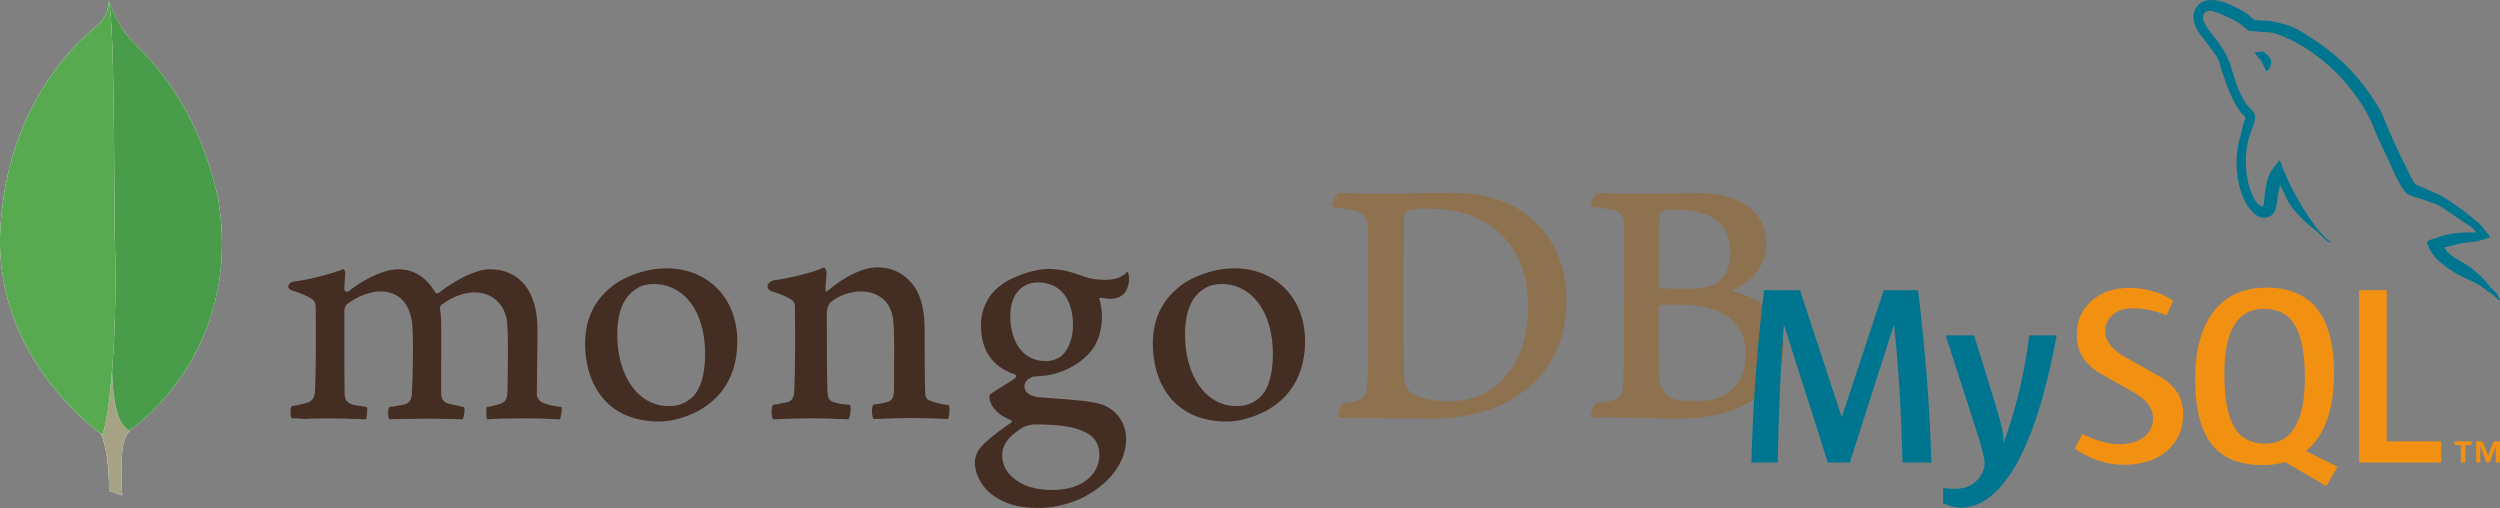 <svg width="364" height="74" viewBox="0 0 364 74" fill="none" xmlns="http://www.w3.org/2000/svg">
<rect x="0" y="0" width="364" height="74" fill="#808080" stroke="none"/>
<g clip-path="url(#clip0_13_198)">
<path fill-rule="evenodd" clip-rule="evenodd" d="M242.081 30.645C241.847 30.692 241.613 31.207 241.613 31.487C241.566 33.358 241.519 38.316 241.519 41.684C241.519 41.778 241.659 41.965 241.8 41.965C242.503 42.011 244.19 42.058 245.643 42.058C247.658 42.058 248.829 41.778 249.486 41.497C251.172 40.655 251.969 38.831 251.969 36.819C251.969 32.283 248.782 30.552 244.049 30.552C243.721 30.505 242.785 30.505 242.081 30.645ZM254.172 51.553C254.172 46.922 250.751 44.35 244.565 44.35C244.284 44.35 242.315 44.303 241.847 44.396C241.706 44.444 241.519 44.537 241.519 44.678C241.519 47.998 241.472 53.284 241.613 55.342C241.706 56.23 242.363 57.493 243.159 57.867C244.002 58.335 245.924 58.428 247.236 58.428C250.938 58.428 254.172 56.371 254.172 51.553ZM232.522 28.073C232.99 28.073 234.395 28.213 238.004 28.213C241.425 28.213 244.143 28.12 247.47 28.12C251.547 28.12 257.17 29.57 257.17 35.65C257.17 38.644 255.061 41.029 252.297 42.199C252.157 42.245 252.157 42.339 252.297 42.385C256.233 43.368 259.701 45.8 259.701 50.383C259.701 54.874 256.89 57.727 252.812 59.505C250.329 60.58 247.236 60.954 244.096 60.954C241.706 60.954 235.286 60.674 231.725 60.768C231.35 60.627 232.053 58.943 232.38 58.663C233.224 58.615 233.88 58.569 234.771 58.288C236.036 57.961 236.176 57.587 236.364 55.669C236.458 54.032 236.458 48.232 236.458 44.116C236.458 38.457 236.505 34.621 236.458 32.751C236.411 31.301 235.896 30.832 234.865 30.552C234.067 30.412 232.756 30.224 231.678 30.084C231.443 29.85 232.24 28.26 232.522 28.073ZM205.482 57.166C206.607 58.054 208.809 58.428 210.778 58.428C213.308 58.428 215.838 57.961 218.275 55.762C220.759 53.518 222.493 50.056 222.493 44.537C222.493 39.251 220.478 34.948 216.354 32.423C214.011 30.972 211.012 30.365 207.544 30.365C206.513 30.365 205.529 30.412 204.92 30.692C204.779 30.786 204.451 31.207 204.451 31.44C204.357 32.376 204.357 39.579 204.357 43.789C204.357 48.138 204.357 54.219 204.451 54.921C204.451 55.623 204.779 56.698 205.482 57.166H205.482ZM194.844 28.073C195.735 28.073 199.155 28.213 200.796 28.213C203.748 28.213 205.857 28.073 211.433 28.073C216.119 28.073 220.056 29.336 222.868 31.721C226.288 34.668 228.07 38.737 228.07 43.695C228.07 50.758 224.836 54.827 221.602 57.166C218.369 59.551 214.152 60.954 208.153 60.954C204.967 60.954 199.484 60.861 194.938 60.814H194.891C194.657 60.393 195.266 58.756 195.641 58.709C196.86 58.569 197.188 58.522 197.797 58.289C198.781 57.914 198.968 57.4 199.109 55.669C199.249 52.442 199.203 48.56 199.203 44.163C199.203 41.029 199.249 34.901 199.155 32.937C199.015 31.3 198.312 30.879 196.906 30.598C196.203 30.459 195.266 30.271 193.954 30.131C193.766 29.803 194.61 28.354 194.844 28.073V28.073Z" fill="#8E714E"/>
<path fill-rule="evenodd" clip-rule="evenodd" d="M138.142 58.989C136.97 58.849 136.127 58.663 135.096 58.195C134.955 58.101 134.721 57.634 134.721 57.446C134.627 55.809 134.627 51.132 134.627 47.998C134.627 45.472 134.206 43.274 133.128 41.731C131.862 39.953 130.035 38.924 127.692 38.924C125.63 38.924 122.865 40.327 120.568 42.292C120.522 42.339 120.147 42.666 120.194 42.151C120.194 41.637 120.288 40.608 120.334 39.906C120.382 39.251 120.006 38.924 120.006 38.924C118.507 39.672 114.289 40.655 112.743 40.795C111.618 41.029 111.337 42.105 112.509 42.479H112.556C113.82 42.853 114.664 43.274 115.32 43.695C115.788 44.069 115.742 44.584 115.742 45.005C115.788 48.512 115.788 53.892 115.648 56.838C115.602 58.008 115.273 58.428 114.429 58.615L114.523 58.569C113.867 58.709 113.352 58.849 112.555 58.943C112.274 59.224 112.274 60.72 112.555 61.048C113.071 61.048 115.788 60.907 118.039 60.907C121.131 60.907 122.725 61.048 123.521 61.048C123.849 60.674 123.943 59.27 123.755 58.943C122.865 58.896 122.209 58.803 121.6 58.615C120.756 58.428 120.522 58.008 120.474 57.025C120.382 54.546 120.382 49.308 120.382 45.753C120.382 44.771 120.662 44.303 120.943 44.022C122.021 43.087 123.755 42.432 125.302 42.432C126.801 42.432 127.785 42.9 128.535 43.508C129.566 44.35 129.894 45.566 130.035 46.455C130.269 48.466 130.175 52.441 130.175 55.903C130.175 57.773 130.035 58.241 129.332 58.475C129.004 58.615 128.16 58.803 127.176 58.896C126.848 59.224 126.942 60.674 127.176 61.001C128.535 61.001 130.129 60.861 132.472 60.861C135.377 60.861 137.252 61.001 138.002 61.001C138.235 60.72 138.329 59.364 138.142 58.989ZM151.122 41.123C148.639 41.123 147.092 43.04 147.092 46.033C147.092 49.074 148.451 52.582 152.294 52.582C152.95 52.582 154.169 52.301 154.731 51.646C155.621 50.805 156.231 49.121 156.231 47.343C156.231 43.461 154.309 41.123 151.122 41.123V41.123ZM150.794 61.796C149.858 61.796 149.201 62.077 148.779 62.311C146.811 63.573 145.921 64.789 145.921 66.24C145.921 67.596 146.436 68.671 147.561 69.607C148.92 70.776 150.794 71.338 153.184 71.338C157.964 71.338 160.073 68.765 160.073 66.24C160.073 64.462 159.182 63.293 157.355 62.638C156.043 62.077 153.653 61.796 150.794 61.796ZM151.122 73.957C148.264 73.957 146.202 73.349 144.421 71.993C142.687 70.683 141.938 68.718 141.938 67.362C141.938 66.988 142.032 65.959 142.875 65.023C143.39 64.462 144.515 63.386 147.186 61.562C147.28 61.516 147.327 61.469 147.327 61.375C147.327 61.281 147.233 61.188 147.139 61.142C144.937 60.3 144.281 58.943 144.093 58.195V58.101C144.047 57.82 143.953 57.54 144.375 57.259C144.703 57.025 145.171 56.745 145.686 56.418C146.483 55.949 147.327 55.435 147.842 55.014C147.936 54.92 147.936 54.827 147.936 54.733C147.936 54.64 147.842 54.546 147.748 54.5C144.469 53.424 142.828 50.991 142.828 47.343C142.828 44.958 143.906 42.806 145.827 41.45C147.139 40.421 150.42 39.158 152.575 39.158H152.716C154.918 39.205 156.137 39.672 157.87 40.281C158.808 40.608 159.698 40.748 160.917 40.748C162.744 40.748 163.541 40.187 164.197 39.532C164.244 39.626 164.338 39.86 164.385 40.468C164.431 41.076 164.244 41.964 163.775 42.619C163.4 43.134 162.557 43.508 161.713 43.508H161.479C160.635 43.414 160.26 43.321 160.26 43.321L160.073 43.414C160.026 43.508 160.073 43.602 160.12 43.742L160.167 43.836C160.261 44.256 160.448 45.519 160.448 45.847C160.448 49.682 158.902 51.365 157.261 52.629C155.668 53.798 153.841 54.546 151.779 54.733C151.732 54.733 151.545 54.733 151.122 54.78C150.888 54.78 150.56 54.827 150.513 54.827H150.466C150.092 54.92 149.155 55.388 149.155 56.183C149.155 56.885 149.576 57.727 151.591 57.867C152.013 57.914 152.434 57.914 152.903 57.961C155.574 58.148 158.902 58.382 160.448 58.896C162.604 59.691 163.963 61.609 163.963 63.901C163.963 67.363 161.479 70.59 157.355 72.6C155.34 73.489 153.325 73.957 151.122 73.957ZM177.833 41.357C176.85 41.357 175.959 41.59 175.303 42.058C173.476 43.18 172.538 45.426 172.538 48.699C172.538 54.827 175.631 59.13 180.036 59.13C181.348 59.13 182.379 58.756 183.27 58.008C184.628 56.885 185.332 54.64 185.332 51.506C185.332 45.426 182.285 41.356 177.834 41.356L177.833 41.357ZM178.677 61.375C170.711 61.375 167.852 55.529 167.852 50.056C167.852 46.221 169.399 43.274 172.491 41.169C174.694 39.813 177.319 39.065 179.662 39.065C185.753 39.065 190.018 43.414 190.018 49.682C190.018 53.938 188.331 57.306 185.097 59.364C183.551 60.393 180.88 61.375 178.677 61.375H178.677ZM95.17 41.356C94.186 41.356 93.295 41.59 92.639 42.058C90.812 43.18 89.874 45.426 89.874 48.699C89.874 54.827 92.967 59.13 97.372 59.13C98.684 59.13 99.715 58.756 100.606 58.008C101.964 56.885 102.668 54.64 102.668 51.506C102.668 45.426 99.668 41.356 95.17 41.356ZM96.013 61.375C88.047 61.375 85.188 55.529 85.188 50.056C85.188 46.221 86.734 43.274 89.827 41.169C92.03 39.813 94.654 39.065 96.997 39.065C103.09 39.065 107.354 43.414 107.354 49.682C107.354 53.938 105.667 57.306 102.433 59.364C100.933 60.393 98.262 61.375 96.013 61.375ZM42.45 60.907C42.356 60.767 42.262 60.346 42.309 59.832C42.309 59.457 42.403 59.224 42.45 59.13C43.434 58.989 43.95 58.849 44.512 58.709C45.449 58.475 45.824 57.961 45.871 56.792C46.012 53.985 46.012 48.653 45.965 44.958V44.864C45.965 44.443 45.965 43.928 45.449 43.554C44.699 43.087 43.809 42.666 42.638 42.338C42.216 42.199 41.935 41.964 41.981 41.684C41.981 41.403 42.263 41.076 42.872 40.982C44.418 40.842 48.448 39.86 50.041 39.158C50.135 39.251 50.276 39.532 50.276 39.907L50.229 40.42C50.182 40.935 50.135 41.544 50.135 42.151C50.135 42.339 50.323 42.479 50.51 42.479C50.604 42.479 50.698 42.432 50.791 42.385C53.791 40.047 56.508 39.205 57.914 39.205C60.211 39.205 61.992 40.281 63.351 42.526C63.444 42.666 63.538 42.713 63.679 42.713C63.772 42.713 63.912 42.666 63.959 42.573C66.725 40.468 69.49 39.205 71.317 39.205C75.675 39.205 78.252 42.432 78.252 47.905C78.252 49.448 78.252 51.459 78.206 53.284C78.206 54.92 78.159 56.417 78.159 57.493C78.159 57.726 78.487 58.475 79.002 58.615C79.658 58.943 80.549 59.083 81.72 59.27H81.767C81.861 59.598 81.674 60.814 81.486 61.048C81.205 61.048 80.783 61.048 80.315 61.001C79.128 60.939 77.941 60.908 76.753 60.907C73.848 60.907 72.348 60.954 70.895 61.048C70.802 60.674 70.754 59.551 70.895 59.27C71.739 59.13 72.16 58.989 72.676 58.85C73.614 58.569 73.848 58.148 73.895 56.932C73.895 56.043 74.082 48.466 73.8 46.642C73.52 44.771 72.114 42.573 69.02 42.573C67.849 42.573 66.022 43.04 64.241 44.396C64.147 44.49 64.053 44.724 64.053 44.864V44.911C64.241 45.893 64.241 47.016 64.241 48.747V51.787C64.241 53.892 64.194 55.856 64.241 57.352C64.241 58.382 64.85 58.615 65.366 58.803C65.647 58.849 65.834 58.896 66.069 58.943C66.49 59.037 66.912 59.13 67.568 59.27C67.662 59.458 67.662 60.066 67.521 60.58C67.474 60.861 67.38 61.001 67.333 61.048C65.74 61.001 64.1 60.954 61.71 60.954C61.008 60.954 59.789 61.001 58.758 61.001C57.914 61.001 57.118 61.048 56.65 61.048C56.602 60.954 56.508 60.627 56.508 60.112C56.508 59.691 56.602 59.364 56.696 59.27C56.93 59.224 57.118 59.177 57.352 59.177C57.914 59.083 58.383 58.989 58.851 58.896C59.649 58.663 59.929 58.241 59.976 57.212C60.117 54.874 60.258 48.185 59.929 46.501C59.367 43.789 57.821 42.432 55.337 42.432C53.885 42.432 52.056 43.134 50.557 44.257C50.323 44.443 50.135 44.911 50.135 45.332V48.092C50.135 51.459 50.135 55.669 50.182 57.493C50.229 58.054 50.416 58.709 51.494 58.943C51.729 58.989 52.104 59.083 52.572 59.13L53.415 59.27C53.51 59.551 53.462 60.674 53.275 61.048C52.806 61.048 52.244 61.001 51.588 61.001C50.604 60.954 49.339 60.907 47.933 60.907C46.293 60.907 45.121 60.954 44.184 61.001C43.528 60.907 43.012 60.907 42.45 60.907Z" fill="#442D22"/>
<path fill-rule="evenodd" clip-rule="evenodd" d="M17.8 72.133L15.879 71.478C15.879 71.478 16.114 61.703 12.599 61.001C10.256 58.288 12.975 -54.06 21.409 60.627C21.409 60.627 18.504 62.076 17.988 64.556C17.425 66.988 17.8 72.133 17.8 72.133Z" fill="white"/>
<path fill-rule="evenodd" clip-rule="evenodd" d="M17.8 72.133L15.879 71.478C15.879 71.478 16.114 61.703 12.599 61.001C10.256 58.288 12.975 -54.06 21.409 60.627C21.409 60.627 18.504 62.076 17.988 64.556C17.425 66.988 17.8 72.133 17.8 72.133Z" fill="#A6A385"/>
<path fill-rule="evenodd" clip-rule="evenodd" d="M18.832 62.685C18.832 62.685 35.656 51.646 31.719 28.68C27.923 11.983 18.973 6.511 17.988 4.406C16.911 2.909 15.879 0.29 15.879 0.29L16.583 46.735C16.583 46.782 15.13 60.954 18.832 62.685" fill="white"/>
<path fill-rule="evenodd" clip-rule="evenodd" d="M18.832 62.685C18.832 62.685 35.656 51.646 31.719 28.68C27.923 11.983 18.973 6.511 17.988 4.406C16.911 2.909 15.879 0.29 15.879 0.29L16.583 46.735C16.583 46.782 15.13 60.954 18.832 62.685" fill="#499D4A"/>
<path fill-rule="evenodd" clip-rule="evenodd" d="M14.896 63.293C14.896 63.293 -0.897 52.535 0.04 33.592C0.93 14.649 12.083 5.342 14.239 3.658C15.645 2.161 15.692 1.6 15.786 0.103C16.77 2.208 16.583 31.581 16.723 35.042C17.144 48.372 15.973 60.768 14.896 63.293Z" fill="white"/>
<path fill-rule="evenodd" clip-rule="evenodd" d="M14.896 63.293C14.896 63.293 -0.897 52.535 0.04 33.592C0.93 14.649 12.083 5.342 14.239 3.658C15.645 2.161 15.692 1.6 15.786 0.103C16.77 2.208 16.583 31.581 16.723 35.042C17.144 48.372 15.973 60.768 14.896 63.293Z" fill="#58AA50"/>
</g>
<g clip-path="url(#clip1_13_198)">
<path d="M287.425 48.831L290.738 59.536C291.482 61.966 291.793 63.663 291.668 64.63C293.48 59.797 294.746 54.531 295.466 48.831H299.449C297.737 58.111 295.478 64.854 292.674 69.061C290.489 72.303 288.096 73.924 285.489 73.924C284.794 73.924 283.938 73.715 282.921 73.299V71.062C283.418 71.135 284.001 71.174 284.671 71.174C285.887 71.174 286.867 70.838 287.612 70.168C288.505 69.352 288.952 68.435 288.952 67.418C288.952 66.724 288.603 65.299 287.909 63.144L283.294 48.831H287.425H287.425ZM262.073 42.251L268.14 60.689H268.178L274.282 42.251H279.27C280.362 51.395 281.007 59.761 281.205 67.345H277C276.852 60.256 276.442 53.59 275.772 47.346H275.736L269.332 67.345H266.13L259.765 47.346H259.728C259.256 53.342 258.958 60.008 258.835 67.345H255C255.248 58.422 255.868 50.059 256.86 42.251H262.073H262.073Z" fill="#00758F"/>
<path d="M330.044 41.879C336.57 41.879 339.834 46.032 339.834 54.334C339.834 58.845 338.852 62.252 336.891 64.555C336.538 64.975 336.147 65.339 335.736 65.675L340.355 67.95L340.35 67.95L338.71 70.77L332.695 67.275C331.698 67.569 330.601 67.716 329.406 67.716C326.201 67.716 323.808 66.785 322.225 64.927C320.488 62.872 319.62 59.636 319.62 55.225C319.62 50.74 320.599 47.345 322.561 45.04C324.348 42.931 326.842 41.879 330.044 41.879V41.879ZM310.057 41.915C312.39 41.915 314.511 42.537 316.422 43.776L315.451 45.93C313.816 45.237 312.205 44.89 310.615 44.89C309.326 44.89 308.332 45.199 307.639 45.821C306.942 46.438 306.512 47.231 306.512 48.199C306.512 49.685 307.575 50.974 309.538 52.063C310.181 52.413 310.822 52.767 311.46 53.125L311.607 53.208L311.68 53.249L311.827 53.331L311.9 53.372L312.047 53.454C313.533 54.288 314.931 55.085 314.931 55.085C316.894 56.473 317.872 57.952 317.872 60.389C317.872 62.517 317.089 64.264 315.528 65.631C313.966 66.992 311.868 67.674 309.24 67.674C306.782 67.674 304.4 66.889 302.093 65.331L303.172 63.176C305.158 64.167 306.955 64.662 308.568 64.662C310.081 64.662 311.266 64.326 312.123 63.661C312.978 62.992 313.49 62.058 313.49 60.874C313.49 59.384 312.45 58.111 310.541 57.042C309.943 56.714 309.347 56.382 308.753 56.046L308.607 55.964C308.339 55.813 308.068 55.66 307.803 55.51L307.659 55.428C306.37 54.698 305.256 54.06 305.256 54.06C303.347 52.67 302.39 51.178 302.39 48.72C302.39 46.687 303.104 45.044 304.529 43.794C305.958 42.542 307.801 41.915 310.057 41.915ZM347.504 42.251V64.258H355.431V67.345H343.483V42.251H347.504ZM359.837 64.267V64.789H358.965V67.342H358.299V64.789H357.393V64.267H359.837H359.837ZM361.446 64.267L362.283 66.363L363.052 64.267H363.996V67.342H363.368V65.002L362.493 67.342H362.04L361.164 65.002H361.13V67.342H360.536V64.267H361.446H361.446ZM329.633 44.965C325.787 44.965 323.863 48.126 323.863 54.445C323.863 58.064 324.373 60.689 325.391 62.325C326.333 63.839 327.81 64.594 329.82 64.594C333.666 64.594 335.59 61.408 335.59 55.039C335.59 51.47 335.08 48.868 334.064 47.231C333.12 45.721 331.644 44.965 329.633 44.965H329.633Z" fill="#F29111"/>
<path d="M319.552 1.555C320.828 -1.568 325.289 0.797 327.02 1.888C327.445 2.161 327.931 2.737 328.418 2.95C329.177 2.98 329.935 3.039 330.695 3.071C332.121 3.404 333.457 3.677 334.581 4.314C339.802 7.377 343.202 10.498 346.33 15.654C346.999 16.746 347.333 17.927 347.879 19.109C348.637 20.871 349.488 22.72 350.368 24.385C350.762 25.175 351.066 26.053 351.613 26.72C351.827 27.024 352.433 27.114 352.796 27.297C353.798 27.813 355.012 28.206 355.955 28.812C357.715 29.905 359.418 31.208 360.965 32.542C361.542 33.056 361.935 33.785 362.484 34.33V34.604C361.996 34.754 361.51 34.906 361.024 35.029C359.961 35.3 359.02 35.239 357.989 35.511C357.352 35.695 356.561 35.938 355.893 35.999L355.955 36.061C356.348 37.18 358.474 38.089 359.447 38.758C360.628 39.607 361.722 40.637 362.603 41.82C362.908 42.121 363.212 42.396 363.515 42.697C363.726 43.002 363.786 43.396 364 43.668V43.76C363.763 43.676 363.592 43.517 363.431 43.351L363.334 43.251C363.238 43.151 363.141 43.053 363.03 42.973C362.359 42.517 361.694 41.971 361.024 41.547C359.872 40.819 358.535 40.397 357.352 39.666C356.683 39.242 356.046 38.758 355.408 38.273C354.83 37.847 354.194 37.03 353.83 36.424C353.616 36.089 353.587 35.695 353.343 35.453C353.386 35.048 353.759 34.928 354.134 34.829L354.221 34.806C354.35 34.773 354.477 34.739 354.588 34.695C356.166 34.027 358.048 33.785 360.478 33.846C360.387 33.238 358.868 32.481 358.383 32.117C357.411 31.419 356.38 30.69 355.348 30.054C354.801 29.721 353.859 29.478 353.253 29.206C352.433 28.872 350.611 28.539 350.157 27.903C349.385 26.901 348.831 25.706 348.292 24.499L348.146 24.169C348.097 24.059 348.048 23.95 347.999 23.84C347.363 22.386 346.573 20.87 345.935 19.381C345.602 18.655 345.449 18.018 345.084 17.321C342.868 13.047 339.589 9.469 335.613 6.952C334.307 6.133 332.85 5.375 331.242 4.86C330.33 4.586 329.236 4.738 328.265 4.527H327.626C327.081 4.374 326.626 3.798 326.2 3.495C325.26 2.859 324.319 2.432 323.195 1.979C322.801 1.797 321.676 1.373 321.283 1.707C321.04 1.768 320.917 1.859 320.857 2.102C320.615 2.464 320.828 3.011 320.979 3.345C321.435 4.314 322.072 4.89 322.65 5.709C323.164 6.435 323.803 7.254 324.168 8.044C324.955 9.741 325.321 11.621 326.05 13.319C326.32 13.957 326.748 14.683 327.142 15.259C327.475 15.716 328.082 16.046 328.265 16.624C328.631 17.231 327.718 19.232 327.506 19.867C326.716 22.354 326.869 25.81 327.78 27.965L327.828 28.079L327.877 28.194C328.209 28.984 328.565 29.834 329.449 30.054C329.51 29.994 329.449 30.026 329.57 29.994C329.784 28.326 329.844 26.719 330.422 25.414C330.755 24.598 331.421 24.021 331.878 23.355C332.182 23.536 332.182 24.084 332.364 24.446C332.759 25.385 333.183 26.415 333.67 27.357C334.67 29.297 335.795 31.178 337.07 32.875C337.496 33.481 338.102 34.149 338.648 34.695C338.892 34.906 339.164 35.028 339.347 35.3H339.407V35.392C338.496 35.057 337.919 34.119 337.192 33.571C335.825 32.541 334.187 30.995 333.244 29.511C332.85 28.659 332.424 27.842 331.999 26.994V26.933C331.817 27.175 331.878 27.416 331.787 27.782C331.393 29.297 331.696 31.025 330.33 31.57C328.782 32.209 327.627 30.54 327.142 29.782C325.593 27.266 325.169 23.022 326.261 19.596C326.504 18.837 326.537 17.927 326.96 17.322C326.869 16.774 326.445 16.625 326.2 16.289C325.775 15.716 325.411 15.048 325.078 14.411C324.439 13.168 323.985 11.681 323.499 10.348C323.286 9.803 323.225 9.256 323.012 8.74C322.65 7.953 321.981 7.164 321.465 6.467C320.767 5.466 318.732 3.527 319.552 1.555ZM329.51 7.495C329.591 7.576 329.689 7.647 329.79 7.717L329.912 7.8C330.075 7.912 330.233 8.031 330.329 8.192C330.483 8.405 330.511 8.616 330.695 8.83C330.695 9.558 330.483 10.043 330.055 10.345C330.055 10.345 330.025 10.377 329.995 10.406C329.753 9.92 329.54 9.437 329.296 8.952C328.995 8.528 328.569 8.192 328.324 7.708H328.265V7.647C328.631 7.557 328.995 7.495 329.51 7.495Z" fill="#00758F"/>
</g>
<defs>
<clipPath id="clip0_13_198">
<rect width="260" height="74" fill="white"/>
</clipPath>
<clipPath id="clip1_13_198">
<rect width="109" height="74" fill="white" transform="translate(255)"/>
</clipPath>
</defs>
</svg>
